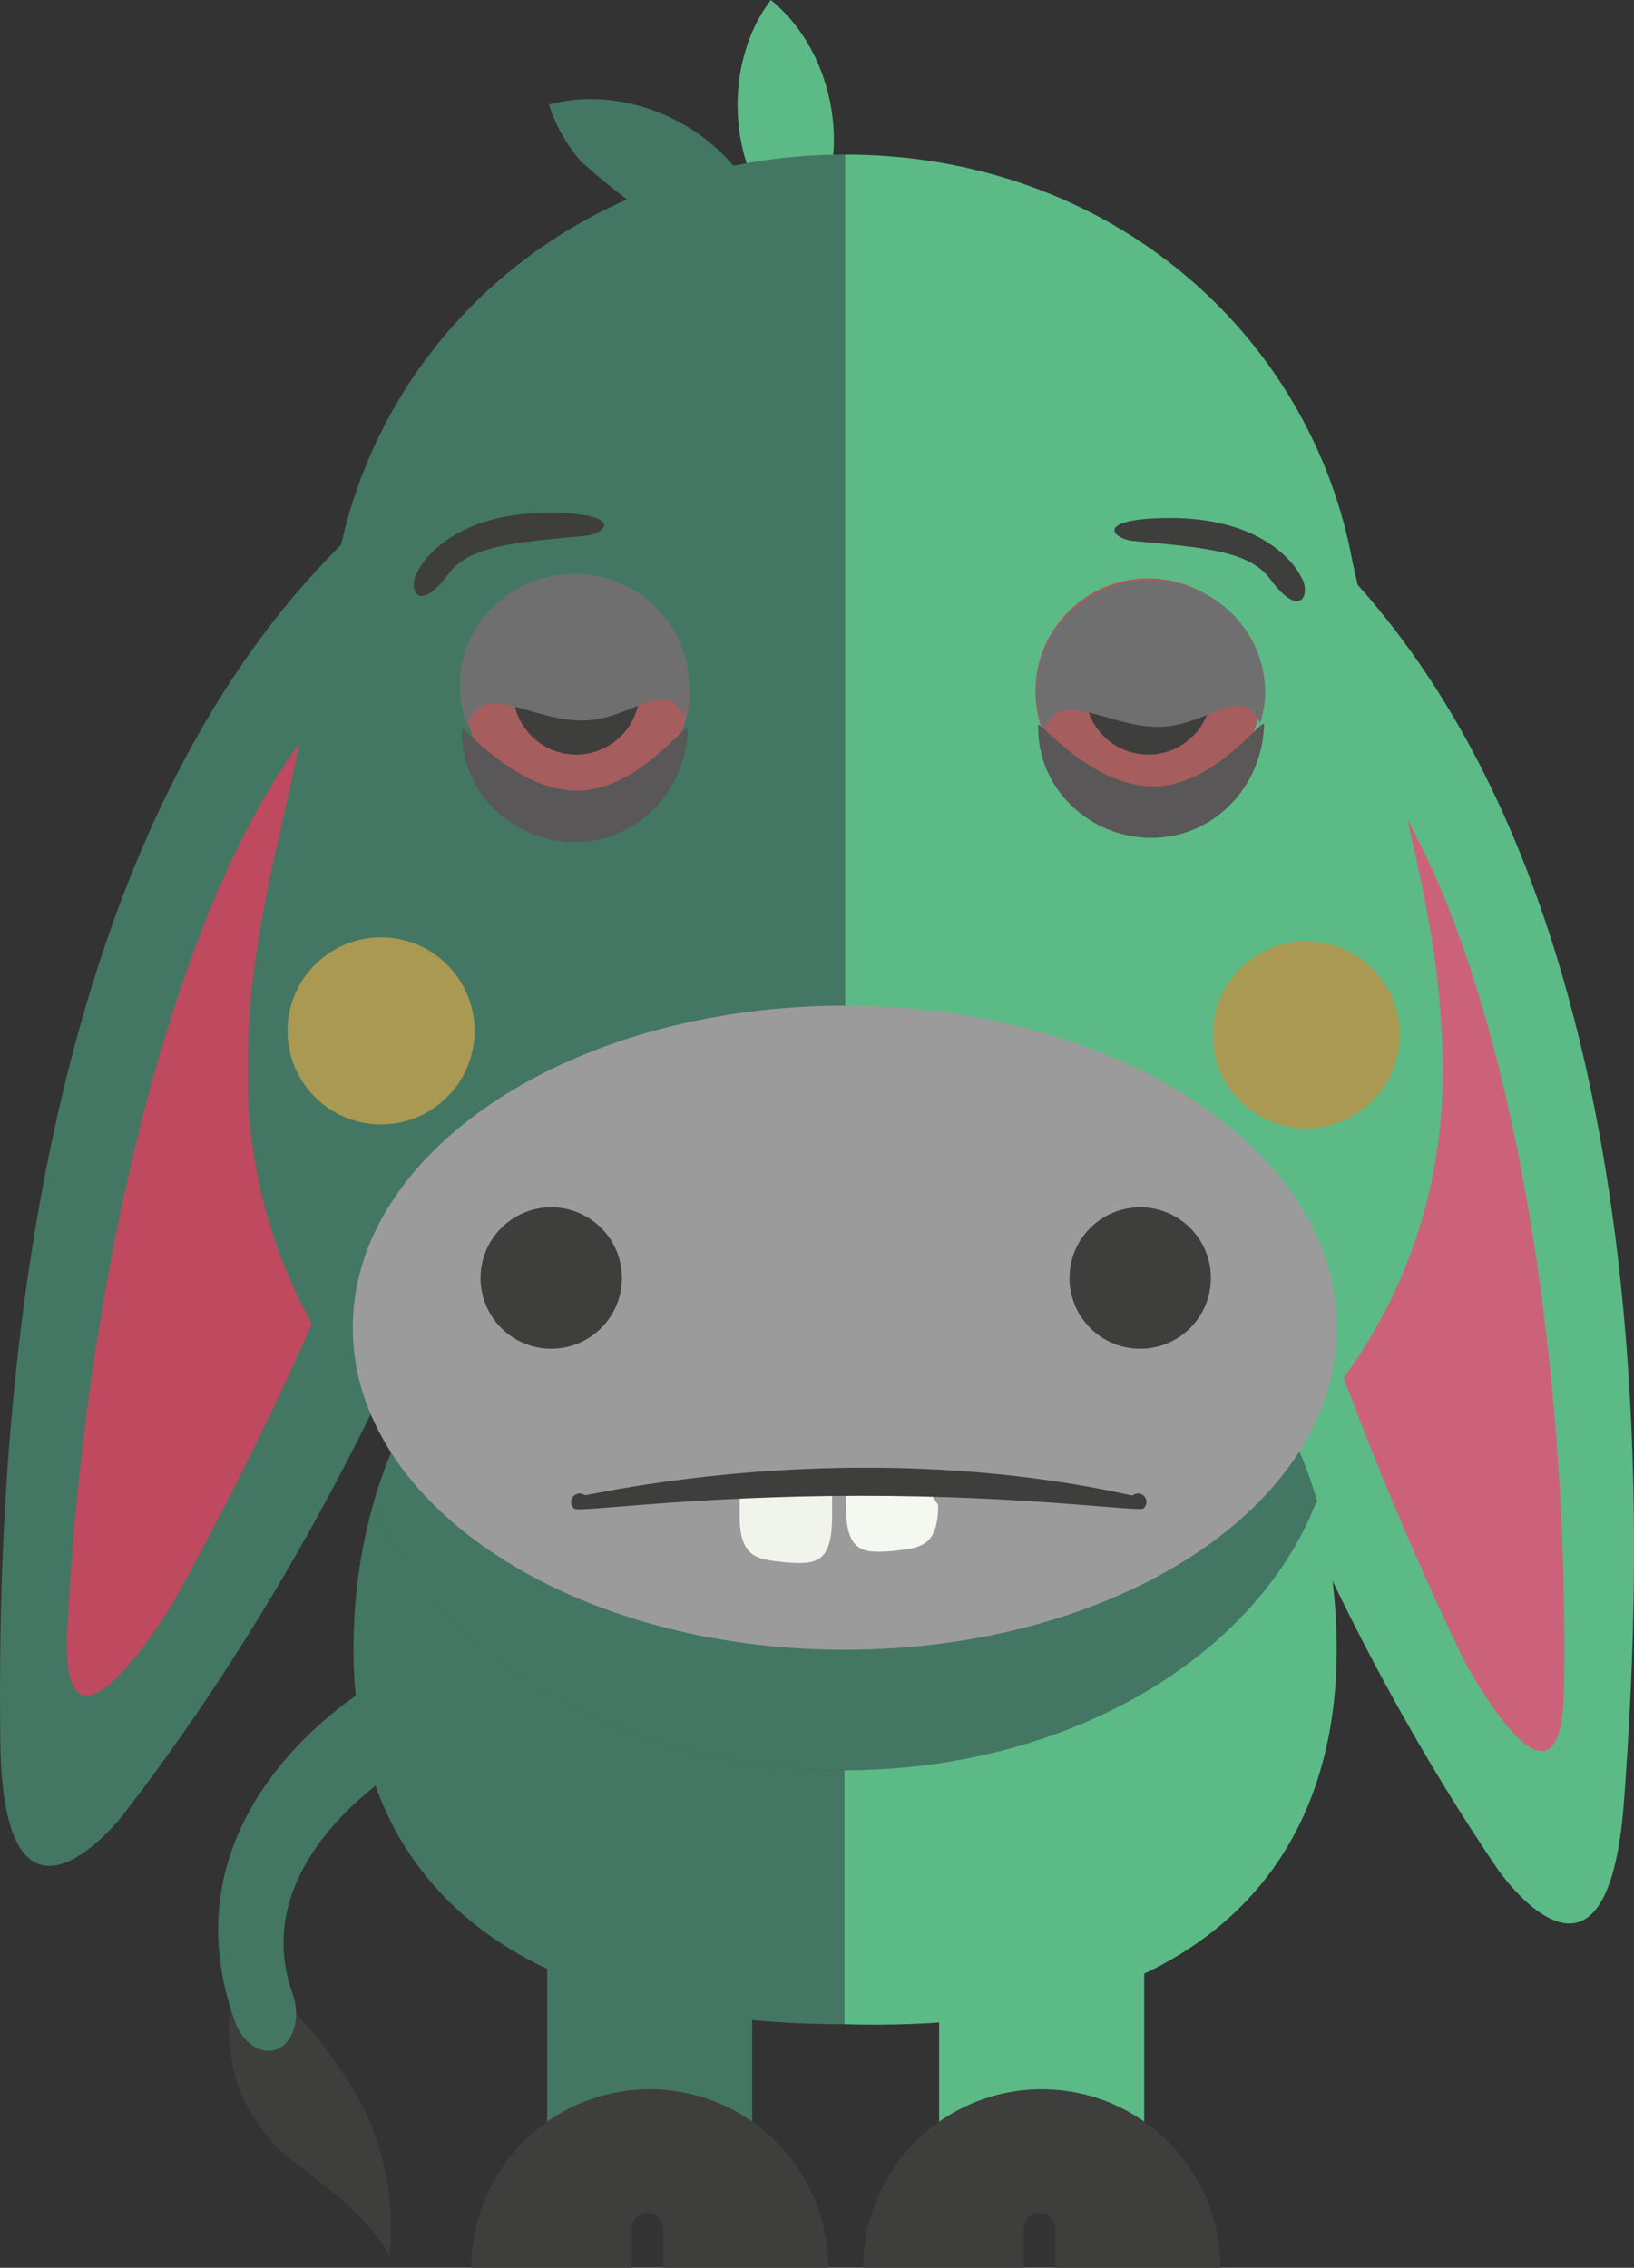 <?xml version="1.0" encoding="utf-8"?>
<!-- Generator: Adobe Illustrator 16.0.3, SVG Export Plug-In . SVG Version: 6.00 Build 0)  -->
<!DOCTYPE svg PUBLIC "-//W3C//DTD SVG 1.1//EN" "http://www.w3.org/Graphics/SVG/1.1/DTD/svg11.dtd">
<svg version="1.1" id="Layer_1" xmlns:x="http://ns.adobe.com/Extensibility/1.0/" xmlns:i="http://ns.adobe.com/AdobeIllustrator/10.0/" xmlns:graph="http://ns.adobe.com/Graphs/1.0/"
	 xmlns="http://www.w3.org/2000/svg" xmlns:xlink="http://www.w3.org/1999/xlink" xmlns:a="http://ns.adobe.com/AdobeSVGViewerExtensions/3.0/"
	 x="0px" y="0px" width="48.557px" height="67.371px" viewBox="0 0 48.557 67.371" enable-background="new 0 0 48.557 67.371"
	 xml:space="preserve">
<rect x="0" y="0" width="48.557" height="67.371" fill="#333333" stroke="none"/>
<g>
	<g>
		<g>
			<g>
				<path fill="#5CBA87" d="M33.262,27.962c0,0,2.34,14.425,11.236,27.558c0,0,3.266,4.765,3.764-2.033
					c0.498-6.801,1.486-25.706-7.997-36.202L33.262,27.962z"/>
			</g>
		</g>
		<g>
			<g>
				<path fill="#CC6279" d="M36.167,28.486c0,0,1.982,9.717,7.302,20.768c0,0,2.945,5.597,3.01,0.873
					c0.159-10.851-1.929-23.155-6.304-28.199L36.167,28.486z"/>
			</g>
		</g>
	</g>
</g>
<g>
	<g>
		<g>
			<g>
				<path fill="#437763" d="M16.586,27.151c0,0-3.244,14.248-12.951,26.794c0,0-3.558,4.55-3.627-2.264
					c-0.069-6.82,0.137-25.75,10.262-35.628L16.586,27.151z"/>
			</g>
		</g>
		<g>
			<g>
				<path fill="#BF495F" d="M13.654,27.491c0,0-2.592,9.572-8.597,20.264c0,0-3.292,5.403-3.058,0.684
					c0.527-10.838,3.385-22.987,8.066-27.746L13.654,27.491z"/>
			</g>
		</g>
	</g>
</g>
<g>
	<g>
		<g>
			<g opacity="0.39">
				<g>
					<path fill="#C6CCD6" d="M25.132,52.589c6.635,0,12.231-3.363,14.018-7.974c-1.787-6.161-7.383-9.528-14.018-9.528
						c-6.64,0-12.234,3.367-14.021,9.528C12.898,49.226,18.494,52.589,25.132,52.589z"/>
				</g>
			</g>
			<g>
				<g>
					<path fill="#437763" d="M25.132,52.589c6.635,0,12.231-3.363,14.018-7.974c-1.787-6.161-7.383-9.528-14.018-9.528
						c-6.64,0-12.234,3.367-14.021,9.528C12.898,49.226,18.494,52.589,25.132,52.589z"/>
				</g>
			</g>
			<g>
				<g>
					<path fill="#437763" d="M11.112,44.616c-0.391,1.337-0.607,2.803-0.607,4.396c0,6.142,3.799,11.124,14.628,11.124v-7.546
						C18.494,52.589,12.898,49.226,11.112,44.616z"/>
				</g>
			</g>
			<g>
				<g>
					<path fill="#5CBA87" d="M39.117,44.616c0.389,1.337,0.605,2.803,0.605,4.396c0,6.142-3.715,11.437-14.627,11.124v-7.546
						C31.734,52.589,37.33,49.226,39.117,44.616z"/>
				</g>
			</g>
		</g>
	</g>
	<g>
		<g>
			<g>
				<rect x="16.261" y="56.247" fill="#437763" width="6.091" height="8.398"/>
			</g>
		</g>
		<g>
			<g>
				<rect x="27.908" y="56.247" fill="#5CBA87" width="6.094" height="8.398"/>
			</g>
		</g>
		<g>
			<g>
				<g>
					<path fill="#3E3E3D" d="M19.244,65.735c0.256,0,0.466,0.212,0.466,0.469v1.167h4.901c0-2.929-2.375-5.303-5.304-5.303
						c-2.928,0-5.302,2.374-5.302,5.303h4.772v-1.167C18.776,65.943,18.983,65.735,19.244,65.735z"/>
				</g>
			</g>
		</g>
		<g>
			<g>
				<g>
					<path fill="#3E3E3D" d="M30.889,65.735c0.26,0,0.473,0.212,0.473,0.469v1.167h4.9c0-2.929-2.375-5.303-5.303-5.303
						c-2.932,0-5.307,2.374-5.307,5.303h4.775v-1.167C30.428,65.943,30.635,65.735,30.889,65.735z"/>
				</g>
			</g>
		</g>
	</g>
</g>
<g>
	<g>
		<g>
			<g>
				<path fill="#437763" d="M16.314,3.108c0.812-0.217,1.49-0.189,2.13-0.09c0.632,0.114,1.216,0.32,1.751,0.613
					c0.534,0.288,1.024,0.663,1.461,1.135c0.432,0.481,0.823,1.037,1.08,1.842c-0.814,0.221-1.495,0.193-2.133,0.094
					c-0.632-0.112-1.212-0.321-1.747-0.615c-1.422-1.035-2.061-1.791-1.462-1.14C16.964,4.465,16.571,3.909,16.314,3.108z"/>
			</g>
		</g>
		<g>
			<g>
				<path fill="#5CBA87" d="M22.906,0c0.648,0.535,1.021,1.104,1.311,1.681c0.277,0.583,0.445,1.176,0.52,1.78
					c0.078,0.603,0.051,1.223-0.078,1.853c-0.141,0.63-0.365,1.272-0.871,1.947c-0.652-0.536-1.027-1.102-1.313-1.683
					c-0.276-0.581-0.446-1.175-0.516-1.779c-0.071-0.605-0.053-1.221,0.078-1.851C22.181,1.316,22.401,0.674,22.906,0z"/>
			</g>
		</g>
	</g>
	<g>
		<g>
			<g>
				<path fill="#5CBA87" d="M41.127,21.053c-0.27-1.448-0.928-4.324-0.928-4.324C38.957,9.882,32.928,4.592,25.108,4.592v43.346
					c10.326,0,17.761-7.175,17.761-16.026C42.869,27.717,41.861,25.025,41.127,21.053z"/>
			</g>
		</g>
		<g>
			<g>
				<g>
					<path fill="#437763" d="M9.102,21.053c0.268-1.448,0.925-4.324,0.925-4.324c1.244-6.847,7.272-12.137,15.09-12.137v43.346
						c-10.322,0-17.76-7.175-17.76-16.026C7.356,27.717,8.365,25.025,9.102,21.053z"/>
				</g>
			</g>
		</g>
	</g>
	<g>
		<g>
			<path fill="#9C9B9B" d="M39.732,39.445c0,5.284-6.549,9.566-14.625,9.566c-8.077,0-14.624-4.282-14.624-9.566
				c0-5.287,6.548-9.569,14.624-9.569S39.732,34.158,39.732,39.445z"/>
		</g>
	</g>
	<g>
		<g>
			<g>
				<circle fill="#3E3E3D" cx="16.381" cy="37.967" r="2.101"/>
			</g>
		</g>
		<g>
			<g>
				<circle fill="#3E3E3D" cx="33.883" cy="37.967" r="2.101"/>
			</g>
		</g>
	</g>
	<g>
		<g>
			<g>
				<circle fill="#A55D5E" cx="17.126" cy="20.538" r="3.355"/>
			</g>
		</g>
	</g>
	<g>
		<g>
			<g>
				<circle fill="#A55D5E" cx="34.123" cy="20.538" r="3.355"/>
			</g>
		</g>
	</g>
	<g>
		<g>
			<g>
				<circle fill="#3E3E3D" cx="34.123" cy="20.538" r="1.879"/>
			</g>
		</g>
	</g>
	<g>
		<g>
			<circle fill="#FFFFFF" cx="17.872" cy="20.096" r="0.664"/>
		</g>
	</g>
	<g>
		<g>
			<circle fill="#FFFFFF" cx="35.096" cy="20.147" r="0.664"/>
		</g>
	</g>
	<g>
		<g>
			<g>
				<path fill="#F1F4EA" d="M21.98,45.046c0,1.298,0.595,1.275,1.372,1.37l0,0c0.858,0.06,1.375,0.062,1.375-1.37v-0.874
					c0,0.147-2.745-0.204-2.745-0.204v1.078H21.98z"/>
			</g>
		</g>
		<g>
			<g>
				<path fill="#F5F8F1" d="M27.879,44.709c0,1.299-0.596,1.275-1.373,1.371l0,0c-0.859,0.059-1.37,0.062-1.37-1.371v-0.873
					c0,0.146,2.485,0.471,2.485,0.471L27.879,44.709L27.879,44.709z"/>
			</g>
		</g>
	</g>
	<g>
		<g>
			<g>
				<circle fill="#3E3E3D" cx="17.126" cy="20.538" r="1.879"/>
			</g>
		</g>
	</g>
</g>
<g>
	<g>
		<g>
			<path fill="#3E3E3D" d="M11.578,67.07c0.062-0.768,0.245-2.999-1.266-5.301c-0.664-1.014-1.157-1.56-1.532-1.967
				c-0.383-0.402-1.251-1.107-1.839-1.344c-0.066,0.769-0.137,0.909-0.135,1.871c0,0.6,0.138,1.453,0.397,1.955
				c0.261,0.502,0.551,1.035,1.15,1.628C8.736,64.316,10.997,65.696,11.578,67.07z"/>
		</g>
	</g>
	<g>
		<g>
			<g>
				<path fill="#437763" d="M6.688,59.062c0.076,0.324,0.173,0.655,0.295,0.995c0.241,0.671,0.82,1.03,1.292,0.803
					c0.473-0.228,0.66-0.955,0.421-1.626c-1.425-3.972,3.224-6.725,3.27-6.752c0.457-0.266,0.614-1.013,0.343-1.669
					c-0.268-0.657-0.857-0.972-1.315-0.706C10.752,50.248,5.382,53.449,6.688,59.062z"/>
			</g>
		</g>
	</g>
</g>
<circle fill="#AA9952" cx="11.323" cy="30.625" r="2.779"/>
<path fill="#AA9952" d="M41.597,30.739c0,1.535-1.242,2.78-2.783,2.78c-1.533,0-2.775-1.245-2.775-2.78
	c0-1.534,1.242-2.778,2.775-2.778C40.354,27.961,41.597,29.205,41.597,30.739z"/>
<path fill="#3E3E3D" d="M12.427,16.951c0,0,0.809-1.751,3.965-1.716c2.216,0.025,1.6,0.626,1.008,0.681
	c-2.091,0.197-3.454,0.291-4.072,1.133C12.418,18.292,12.083,17.479,12.427,16.951z"/>
<path fill="#3E3E3D" d="M38.646,17.105c0,0-0.809-1.751-3.965-1.716c-2.217,0.025-1.6,0.626-1.008,0.681
	c2.09,0.196,3.455,0.291,4.072,1.133C38.654,18.446,38.99,17.634,38.646,17.105z"/>
<g>
	<g>
		<g>
			<path fill="#595757" d="M17.15,23.489c1.854,0,3.301-2.146,3.29-1.827c-0.062,1.853-1.502,3.355-3.355,3.355
				s-3.413-1.503-3.357-3.355C13.732,21.5,15.297,23.489,17.15,23.489z"/>
		</g>
	</g>
</g>
<g>
	<g>
		<g>
			<path fill="#3E3E3D" d="M25.604,44.436c-4.983,0-8.388,0.496-8.533,0.386c-0.112-0.084-0.133-0.241-0.049-0.352
				c0.084-0.113,0.241-0.135,0.354-0.052c0.033,0.026,3.545-0.816,8.354-0.816c4.799,0,7.893,0.851,7.925,0.823
				c0.106-0.088,0.267-0.074,0.356,0.033s0.075,0.266-0.031,0.354C33.843,44.924,30.595,44.436,25.604,44.436z"/>
		</g>
	</g>
</g>
<path fill="#706F70" d="M34.42,21.593c1.457,0,2.539-1.351,3.026-0.096c0.09-0.297,0.151-0.605,0.151-0.928
	c0-1.84-1.525-3.33-3.408-3.33c-1.881,0-3.405,1.49-3.405,3.33c0,0.415,0.087,0.809,0.229,1.175
	C31.426,20.361,32.871,21.593,34.42,21.593z"/>
<path fill="#706F70" d="M17.295,21.406c1.457,0,2.539-1.351,3.026-0.096c0.09-0.297,0.151-0.605,0.151-0.928
	c0-1.84-1.525-3.33-3.408-3.33c-1.882,0-3.406,1.49-3.406,3.33c0,0.415,0.086,0.809,0.23,1.175
	C14.301,20.174,15.746,21.406,17.295,21.406z"/>
<g>
	<g>
		<g>
			<path fill="#595757" d="M34.275,23.364c1.854,0,3.301-2.146,3.29-1.827c-0.062,1.853-1.502,3.355-3.355,3.355
				s-3.413-1.503-3.357-3.355C30.857,21.375,32.422,23.364,34.275,23.364z"/>
		</g>
	</g>
</g>
</svg>
